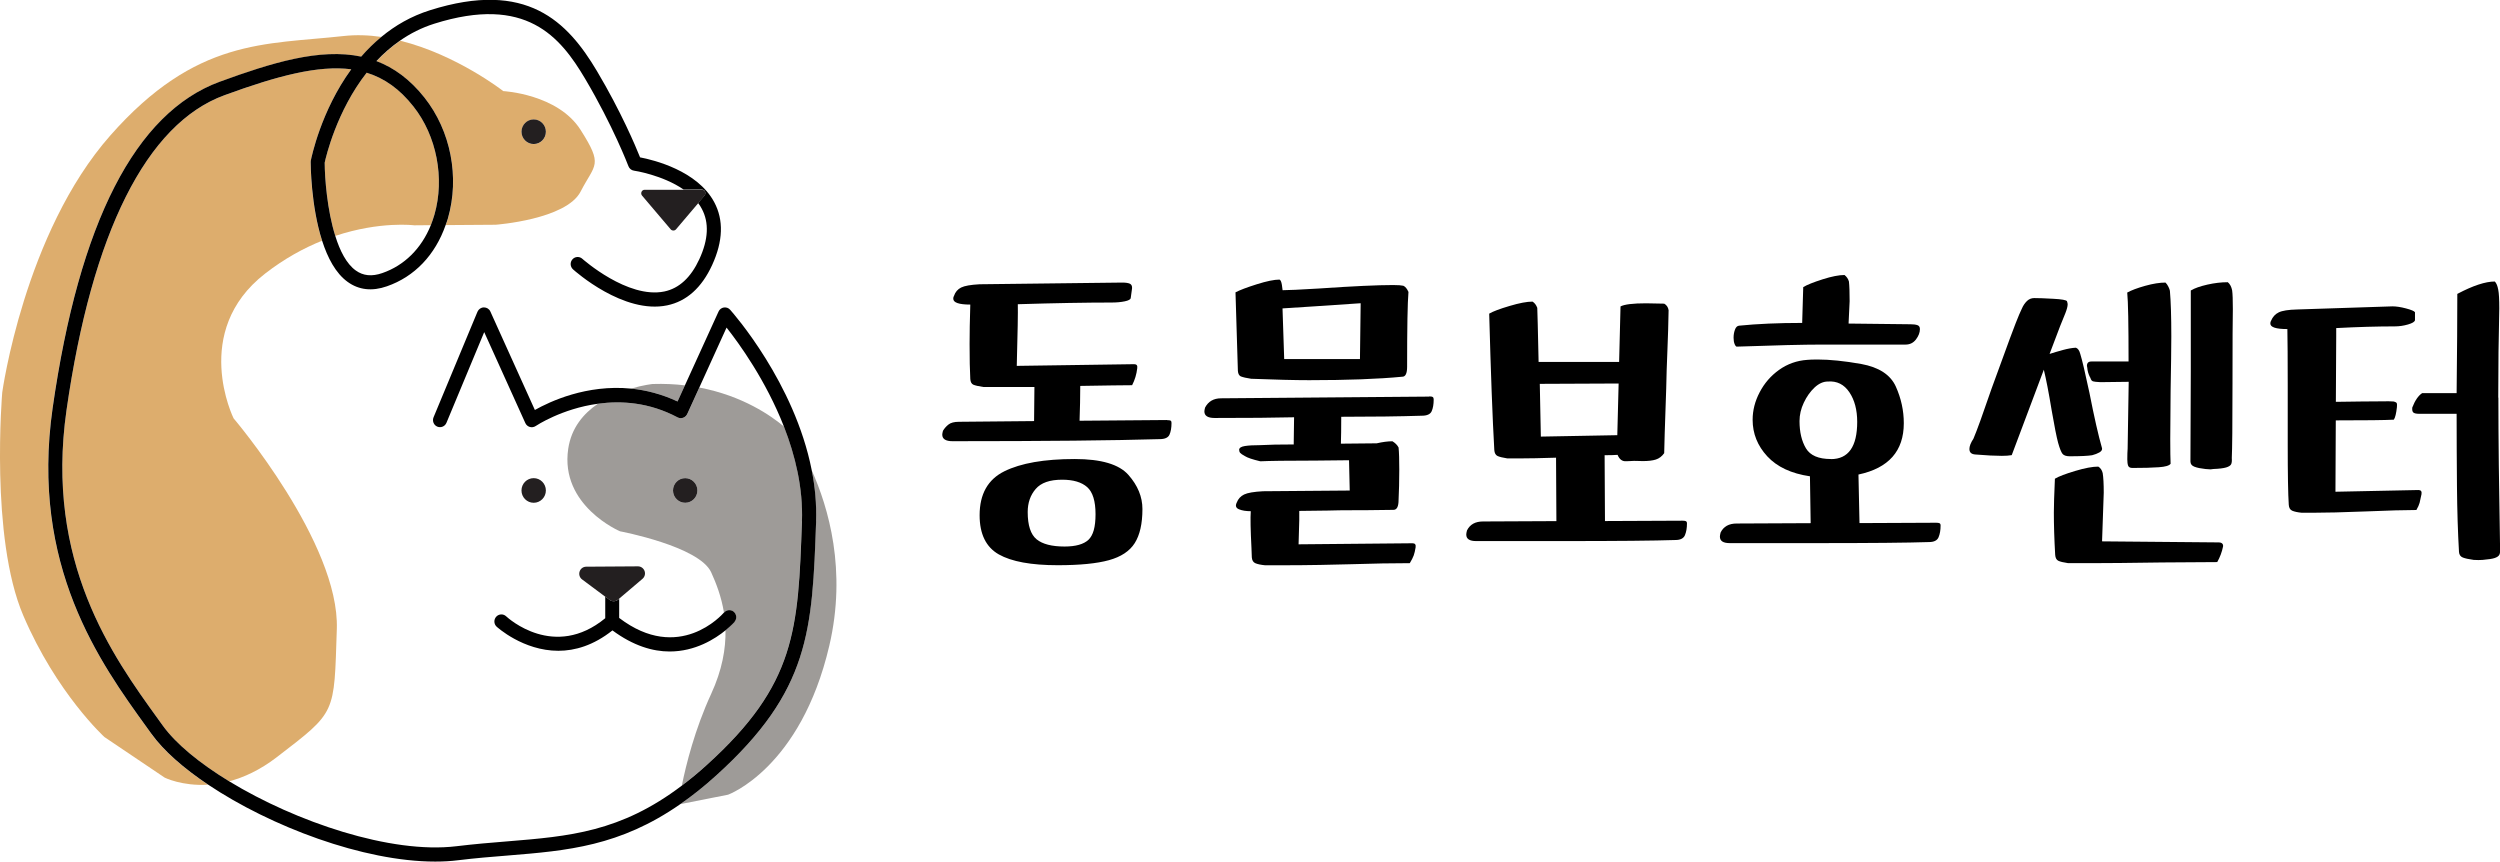<svg width="177" height="61" viewBox="0 0 177 61" fill="none" xmlns="http://www.w3.org/2000/svg">
<g clip-path="url(#clip0_25_1179)">
<path d="M26.655 4.335C27.891 4.801 29.027 5.623 30.054 6.916C31.92 9.271 32.555 12.549 31.716 15.476C31.672 15.636 31.612 15.786 31.558 15.937L35.09 15.912C35.09 15.912 40.087 15.546 41.109 13.561C42.131 11.576 42.727 11.752 41.109 9.201C39.492 6.65 35.631 6.45 35.631 6.45C35.631 6.45 32.342 3.874 28.337 2.882C27.712 3.313 27.151 3.804 26.66 4.335H26.655ZM37.785 8.459C38.261 8.459 38.648 8.85 38.648 9.331C38.648 9.812 38.261 10.203 37.785 10.203C37.308 10.203 36.921 9.812 36.921 9.331C36.921 8.85 37.308 8.459 37.785 8.459Z" fill="#DDAD6D"/>
<path d="M23.733 16.703C26.923 15.641 29.33 15.952 29.33 15.952L30.501 15.942C30.6 15.701 30.684 15.45 30.759 15.19C31.498 12.614 30.917 9.612 29.275 7.537C28.293 6.294 27.206 5.528 25.96 5.142C23.832 7.868 23.078 11.095 22.988 11.511C22.993 12.614 23.162 14.869 23.738 16.698L23.733 16.703Z" fill="#DDAD6D"/>
<path d="M10.718 51.954L10.385 51.493C7.095 46.943 2.124 40.062 3.721 28.891C5.607 15.746 9.586 7.978 15.556 5.798C19.242 4.45 22.646 3.403 25.573 4.019C26 3.523 26.482 3.052 27.008 2.616C26.124 2.486 25.221 2.451 24.323 2.551C18.771 3.167 13.898 2.686 7.81 9.592C1.717 16.498 0.159 27.779 0.159 27.779C0.159 27.779 -0.719 38.042 1.647 43.575C4.014 49.108 7.398 52.185 7.398 52.185L11.66 55.056C11.66 55.056 12.881 55.668 14.727 55.557C12.985 54.39 11.571 53.152 10.713 51.959L10.718 51.954Z" fill="#DDAD6D"/>
<path d="M22.006 11.366C22.051 11.15 22.72 7.853 24.869 4.906C22.537 4.6 19.659 5.362 15.893 6.74C10.375 8.755 6.51 16.468 4.709 29.037C3.166 39.801 7.994 46.487 11.189 50.907L11.521 51.368C12.459 52.671 14.146 54.054 16.225 55.317C17.252 55.046 18.394 54.53 19.584 53.618C23.847 50.335 23.643 50.631 23.847 44.537C24.05 38.443 16.538 29.618 16.538 29.618C16.538 29.618 13.491 23.469 18.771 19.369C20.145 18.302 21.52 17.56 22.8 17.044C22.006 14.573 21.991 11.647 21.991 11.466C21.991 11.436 21.991 11.401 22.001 11.371L22.006 11.366Z" fill="#DDAD6D"/>
<path d="M56.784 36.91C56.868 34.549 56.307 32.249 55.508 30.204C54.625 29.458 52.601 28.024 49.514 27.438L48.661 29.312C48.606 29.438 48.497 29.533 48.368 29.578C48.239 29.623 48.1 29.613 47.976 29.548C45.972 28.485 43.992 28.355 42.33 28.586C41.322 29.272 40.454 30.279 40.231 31.768C39.626 35.807 43.898 37.616 43.898 37.616C43.898 37.616 49.51 38.674 50.353 40.523C50.705 41.295 51.073 42.242 51.256 43.37C51.435 43.169 51.742 43.144 51.946 43.324C52.154 43.505 52.174 43.821 51.995 44.031C51.986 44.041 51.762 44.292 51.365 44.617C51.39 45.925 51.132 47.434 50.348 49.133C49.197 51.633 48.572 54.139 48.274 55.618C48.85 55.182 49.43 54.701 50.035 54.159C56.367 48.431 56.501 44.582 56.774 36.91H56.784ZM48.512 35.597C48.036 35.597 47.649 35.206 47.649 34.725C47.649 34.244 48.036 33.853 48.512 33.853C48.989 33.853 49.376 34.244 49.376 34.725C49.376 35.206 48.989 35.597 48.512 35.597Z" fill="#9E9B98"/>
<path d="M48.492 27.283C47.778 27.197 47.019 27.162 46.21 27.187C46.21 27.187 45.55 27.253 44.672 27.513C45.724 27.618 46.84 27.894 47.971 28.425L48.492 27.283Z" fill="#9E9B98"/>
<path d="M57.776 36.915C57.503 44.653 57.354 48.892 50.705 54.906C49.832 55.698 48.994 56.354 48.17 56.931L51.549 56.264C51.549 56.264 56.684 54.405 58.714 45.72C59.964 40.383 58.654 35.928 57.464 33.282C57.697 34.454 57.816 35.672 57.771 36.915H57.776Z" fill="#9E9B98"/>
<path d="M57.776 36.915C57.821 35.672 57.702 34.454 57.468 33.281C56.253 27.102 51.911 22.176 51.693 21.93C51.584 21.805 51.415 21.745 51.251 21.77C51.087 21.795 50.944 21.9 50.874 22.056L48.492 27.283L47.971 28.425C46.835 27.894 45.724 27.618 44.672 27.513C41.536 27.202 38.926 28.43 37.869 29.027L34.718 22.056C34.639 21.875 34.46 21.765 34.267 21.765H34.257C34.058 21.765 33.885 21.89 33.805 22.071L30.694 29.548C30.59 29.803 30.709 30.099 30.957 30.204C31.21 30.31 31.498 30.194 31.607 29.939L34.282 23.514L37.194 29.954C37.254 30.089 37.373 30.189 37.512 30.229C37.651 30.27 37.804 30.244 37.924 30.164C37.953 30.144 39.769 28.936 42.325 28.586C43.992 28.355 45.967 28.485 47.971 29.548C48.09 29.613 48.234 29.623 48.363 29.578C48.492 29.533 48.597 29.438 48.656 29.312L49.51 27.438L51.44 23.193C52.328 24.316 54.223 26.932 55.504 30.204C56.302 32.249 56.863 34.549 56.779 36.91C56.506 44.577 56.372 48.431 50.041 54.159C49.44 54.706 48.855 55.187 48.279 55.618C43.928 58.915 40.31 59.211 35.879 59.572C34.743 59.662 33.562 59.762 32.312 59.913C27.677 60.474 20.939 58.189 16.225 55.317C14.146 54.049 12.459 52.671 11.521 51.368L11.189 50.907C7.994 46.487 3.166 39.806 4.709 29.037C6.51 16.468 10.375 8.755 15.893 6.74C19.659 5.362 22.537 4.606 24.869 4.906C22.72 7.853 22.051 11.151 22.006 11.366C22.001 11.396 21.996 11.431 21.996 11.461C21.996 11.642 22.011 14.573 22.805 17.039C23.192 18.247 23.762 19.344 24.611 19.956C25.405 20.532 26.343 20.637 27.39 20.271C29.355 19.59 30.813 18.051 31.553 15.927C31.607 15.771 31.667 15.626 31.711 15.466C32.555 12.544 31.915 9.261 30.049 6.906C29.022 5.613 27.886 4.791 26.65 4.325C27.146 3.794 27.707 3.303 28.327 2.872C29.042 2.375 29.841 1.965 30.744 1.679C37.249 -0.371 39.665 2.606 41.417 5.558C43.397 8.895 44.483 11.737 44.493 11.767C44.558 11.937 44.706 12.058 44.885 12.083C44.91 12.083 46.905 12.388 48.403 13.421H49.693C49.792 13.421 49.877 13.476 49.916 13.566C49.956 13.656 49.941 13.762 49.882 13.832L49.425 14.373C49.525 14.503 49.614 14.639 49.688 14.784C50.214 15.761 50.155 16.959 49.515 18.347C48.914 19.65 48.081 20.417 47.034 20.637C44.439 21.174 41.258 18.347 41.228 18.322C41.025 18.137 40.707 18.157 40.529 18.362C40.345 18.568 40.365 18.883 40.568 19.069C40.712 19.199 44.151 22.261 47.232 21.62C48.606 21.334 49.678 20.377 50.418 18.768C51.197 17.074 51.246 15.571 50.562 14.303C49.361 12.078 46.284 11.326 45.317 11.141C44.999 10.344 43.967 7.898 42.27 5.042C40.176 1.518 37.298 -1.438 30.451 0.722C29.111 1.143 27.97 1.809 27.008 2.606C26.482 3.042 26 3.513 25.573 4.009C22.646 3.393 19.242 4.44 15.556 5.788C9.586 7.978 5.607 15.746 3.726 28.891C2.129 40.062 7.1 46.943 10.39 51.493L10.723 51.954C11.581 53.147 12.995 54.39 14.737 55.553C19.163 58.514 25.722 61 30.813 61C31.374 61 31.92 60.97 32.436 60.905C33.671 60.754 34.837 60.659 35.969 60.569C40.166 60.228 43.883 59.917 48.175 56.926C48.998 56.354 49.837 55.693 50.71 54.901C57.354 48.887 57.508 44.648 57.781 36.91L57.776 36.915ZM25.96 5.147C27.211 5.533 28.298 6.299 29.275 7.542C30.917 9.617 31.498 12.619 30.759 15.195C30.684 15.456 30.595 15.706 30.501 15.947C29.831 17.6 28.63 18.793 27.067 19.334C26.328 19.59 25.712 19.53 25.186 19.149C24.532 18.678 24.065 17.761 23.738 16.703C23.162 14.874 22.993 12.619 22.988 11.516C23.078 11.095 23.832 7.868 25.96 5.147Z" fill="black"/>
<path d="M52.005 44.026C52.184 43.815 52.159 43.5 51.956 43.319C51.752 43.139 51.445 43.164 51.266 43.364C51.266 43.364 51.261 43.364 51.256 43.369C51.127 43.52 48.071 46.973 43.838 43.75V42.387L43.769 42.447C43.675 42.528 43.56 42.568 43.451 42.568C43.347 42.568 43.243 42.538 43.158 42.467L42.851 42.237V43.77C39.248 46.737 35.974 43.765 35.835 43.635C35.636 43.445 35.319 43.46 35.135 43.66C34.947 43.866 34.961 44.181 35.16 44.367C35.19 44.392 37.026 46.076 39.531 46.076C40.702 46.076 42.017 45.7 43.362 44.632C44.846 45.73 46.22 46.126 47.411 46.126C49.227 46.126 50.631 45.234 51.385 44.612C51.782 44.286 52.005 44.036 52.015 44.026H52.005Z" fill="black"/>
<path d="M43.446 42.568C43.56 42.568 43.674 42.528 43.764 42.447L43.833 42.387L45.49 40.979C45.649 40.844 45.709 40.618 45.634 40.423C45.56 40.227 45.376 40.097 45.168 40.097L41.501 40.122C41.288 40.122 41.099 40.262 41.035 40.468C40.97 40.673 41.04 40.899 41.213 41.024L42.846 42.242L43.153 42.472C43.243 42.538 43.347 42.573 43.446 42.573V42.568Z" fill="#231F20"/>
<path d="M38.648 34.725C38.648 34.244 38.261 33.853 37.785 33.853C37.308 33.853 36.921 34.244 36.921 34.725C36.921 35.206 37.308 35.597 37.785 35.597C38.261 35.597 38.648 35.206 38.648 34.725Z" fill="#231F20"/>
<path d="M37.785 10.198C38.261 10.198 38.648 9.807 38.648 9.326C38.648 8.845 38.261 8.454 37.785 8.454C37.308 8.454 36.921 8.845 36.921 9.326C36.921 9.807 37.308 10.198 37.785 10.198Z" fill="#231F20"/>
<path d="M48.512 33.853C48.036 33.853 47.649 34.244 47.649 34.725C47.649 35.206 48.036 35.597 48.512 35.597C48.989 35.597 49.376 35.206 49.376 34.725C49.376 34.244 48.989 33.853 48.512 33.853Z" fill="#231F20"/>
<path d="M49.926 13.581C49.887 13.491 49.797 13.436 49.703 13.436H45.644C45.545 13.436 45.461 13.491 45.421 13.581C45.381 13.671 45.396 13.777 45.456 13.847L47.485 16.237C47.535 16.292 47.599 16.322 47.674 16.322C47.748 16.322 47.813 16.292 47.862 16.237L49.435 14.383L49.892 13.842C49.956 13.767 49.971 13.661 49.926 13.576V13.581Z" fill="#231F20"/>
<path d="M82.64 29.738L76.433 29.788C76.463 28.926 76.482 28.104 76.482 27.323C78.318 27.293 79.544 27.273 80.154 27.273C80.348 26.897 80.467 26.501 80.516 26.075C80.546 25.879 80.477 25.784 80.298 25.784L71.987 25.904C72.051 23.564 72.076 22.106 72.061 21.539C74.686 21.459 76.899 21.419 78.705 21.419C79.058 21.419 79.37 21.389 79.633 21.334C79.901 21.279 80.04 21.199 80.055 21.103L80.149 20.422C80.164 20.261 80.114 20.151 80.005 20.091C79.891 20.036 79.708 20.006 79.45 20.006L69.352 20.126C68.722 20.161 68.29 20.236 68.047 20.357C67.804 20.477 67.635 20.677 67.541 20.953C67.506 21.003 67.491 21.068 67.491 21.148C67.491 21.424 67.893 21.564 68.697 21.564C68.662 22.672 68.647 23.599 68.647 24.346C68.647 25.403 68.662 26.235 68.697 26.837C68.712 27.047 68.787 27.182 68.915 27.238C69.044 27.293 69.278 27.348 69.615 27.398H73.237L73.213 29.813L67.898 29.863C67.561 29.863 67.308 29.929 67.149 30.059C66.985 30.189 66.861 30.335 66.762 30.5C66.727 30.63 66.712 30.721 66.712 30.771C66.712 31.081 66.956 31.237 67.437 31.237C73.992 31.237 78.879 31.186 82.099 31.091C82.471 31.091 82.704 30.986 82.799 30.776C82.893 30.565 82.943 30.29 82.943 29.944C82.943 29.863 82.923 29.808 82.883 29.783C82.844 29.758 82.759 29.748 82.63 29.748L82.64 29.738Z" fill="black"/>
<path d="M76.095 32.499C73.937 32.499 72.275 32.79 71.109 33.367C69.943 33.943 69.357 34.98 69.357 36.479C69.357 37.812 69.809 38.734 70.712 39.25C71.615 39.761 73.004 40.017 74.89 40.017C76.453 40.017 77.658 39.897 78.512 39.661C79.365 39.425 79.976 39.025 80.338 38.453C80.7 37.882 80.884 37.08 80.884 36.038C80.884 35.176 80.551 34.369 79.891 33.622C79.231 32.875 77.966 32.499 76.1 32.499H76.095ZM77.063 38.218C76.726 38.533 76.16 38.694 75.371 38.694C74.468 38.694 73.808 38.523 73.391 38.183C72.974 37.842 72.761 37.2 72.761 36.253C72.761 35.602 72.95 35.055 73.327 34.619C73.704 34.178 74.329 33.963 75.197 33.963C75.986 33.963 76.577 34.138 76.974 34.489C77.366 34.84 77.564 35.476 77.564 36.404C77.564 37.331 77.395 37.902 77.058 38.223L77.063 38.218Z" fill="black"/>
<path d="M87.87 26.656C88.009 26.711 88.242 26.766 88.584 26.817C90.291 26.882 91.661 26.917 92.693 26.917C95.367 26.917 97.565 26.837 99.287 26.671C99.51 26.671 99.624 26.436 99.624 25.965C99.624 23.198 99.654 21.434 99.719 20.672C99.624 20.447 99.501 20.297 99.357 20.231C99.228 20.201 98.984 20.181 98.632 20.181C97.536 20.181 95.779 20.262 93.368 20.427C92.033 20.507 91.179 20.547 90.807 20.547C90.807 20.517 90.792 20.387 90.758 20.171C90.723 19.951 90.668 19.826 90.589 19.795C90.217 19.795 89.681 19.906 88.981 20.126C88.282 20.347 87.776 20.537 87.473 20.698L87.642 26.26C87.656 26.471 87.736 26.606 87.87 26.661V26.656ZM93.05 21.69C95.194 21.544 96.285 21.469 96.335 21.469L96.285 25.423H90.921L90.802 21.835L93.05 21.69Z" fill="black"/>
<path d="M101.192 28.079L86.456 28.2C85.925 28.2 85.548 28.42 85.319 28.856C85.285 28.987 85.27 29.077 85.27 29.127C85.27 29.438 85.513 29.593 85.994 29.593C88.376 29.593 90.251 29.578 91.621 29.543L91.596 31.347V31.467C90.614 31.467 89.815 31.482 89.204 31.517C88.753 31.517 88.401 31.537 88.143 31.578C87.885 31.618 87.746 31.703 87.731 31.833C87.731 31.928 87.756 32.008 87.805 32.064C87.855 32.119 87.964 32.199 88.143 32.294C88.321 32.409 88.683 32.53 89.229 32.66C89.84 32.63 91.145 32.61 93.144 32.61L95.511 32.585L95.561 34.73L89.423 34.78C88.778 34.815 88.331 34.89 88.083 35.01C87.835 35.131 87.661 35.321 87.562 35.582C87.448 35.812 87.503 35.968 87.721 36.058C87.939 36.148 88.217 36.193 88.555 36.193C88.52 36.664 88.54 37.536 88.604 38.804L88.629 39.461C88.644 39.671 88.728 39.811 88.882 39.877C89.036 39.942 89.264 39.992 89.572 40.022H90.609C91.656 40.022 92.608 40.012 93.472 39.997C94.335 39.982 95.064 39.962 95.66 39.947C97.238 39.897 98.622 39.872 99.813 39.872C99.942 39.661 100.036 39.476 100.091 39.325C100.145 39.17 100.19 38.98 100.225 38.754C100.255 38.559 100.185 38.463 100.007 38.463L91.939 38.538L91.988 36.83V36.173L93.993 36.148C94.444 36.133 95.114 36.123 95.997 36.123H96.627L98.657 36.098C98.9 36.098 99.019 35.862 99.019 35.391C99.049 34.79 99.069 34.073 99.069 33.246C99.069 32.55 99.054 32.029 99.019 31.683C98.925 31.502 98.776 31.357 98.582 31.242C98.26 31.242 97.888 31.292 97.471 31.387L94.936 31.412C94.95 30.956 94.96 30.325 94.96 29.508C97.168 29.508 99.069 29.483 100.662 29.433C101.034 29.433 101.267 29.327 101.361 29.117C101.455 28.906 101.505 28.631 101.505 28.285C101.505 28.205 101.485 28.145 101.445 28.115C101.406 28.084 101.321 28.064 101.192 28.064V28.079Z" fill="black"/>
<path d="M119.139 36.865L113.632 36.89L113.607 32.229C114.009 32.229 114.317 32.219 114.525 32.204C114.589 32.364 114.674 32.484 114.778 32.56C114.882 32.635 115.001 32.665 115.14 32.655C115.279 32.645 115.363 32.645 115.393 32.645C115.602 32.63 115.785 32.625 115.934 32.635C116.088 32.645 116.212 32.645 116.306 32.645C116.693 32.645 117.001 32.61 117.234 32.535C117.467 32.459 117.666 32.309 117.825 32.084C117.825 31.758 117.874 30.229 117.968 27.498C117.983 26.651 118.013 25.754 118.053 24.802C118.093 23.85 118.122 22.903 118.137 21.96C118.102 21.75 117.998 21.595 117.825 21.499L116.544 21.474C115.612 21.474 115.006 21.549 114.733 21.695L114.634 25.624H108.933C108.883 23.349 108.854 22.071 108.839 21.795C108.759 21.584 108.645 21.439 108.501 21.354C108.114 21.354 107.573 21.454 106.884 21.66C106.189 21.865 105.708 22.046 105.435 22.206C105.549 26.386 105.668 29.608 105.797 31.868C105.812 32.079 105.891 32.219 106.025 32.284C106.164 32.349 106.392 32.404 106.715 32.455H107.658C108.238 32.455 109.077 32.439 110.168 32.404L110.193 36.895L104.998 36.92C104.452 36.92 104.07 37.13 103.862 37.556C103.827 37.687 103.812 37.787 103.812 37.847C103.812 38.158 104.045 38.308 104.512 38.308H110.744C114.495 38.308 117.12 38.283 118.618 38.233C118.971 38.233 119.199 38.117 119.293 37.892C119.388 37.666 119.437 37.391 119.437 37.06C119.437 36.98 119.412 36.925 119.363 36.9C119.313 36.875 119.234 36.865 119.12 36.865H119.139ZM109.092 30.911L109.017 27.177L114.599 27.152L114.505 30.811L109.092 30.911Z" fill="black"/>
<path d="M122.98 24.541C125.684 24.446 127.689 24.396 128.994 24.396H134.913C135.221 24.396 135.464 24.276 135.653 24.03C135.836 23.785 135.93 23.544 135.93 23.299C135.93 23.153 135.871 23.058 135.747 23.018C135.628 22.978 135.469 22.958 135.275 22.958L130.879 22.908L130.954 21.324C130.954 20.708 130.939 20.241 130.904 19.931C130.854 19.75 130.75 19.595 130.591 19.47C130.204 19.47 129.688 19.57 129.043 19.775C128.398 19.981 127.942 20.161 127.669 20.327L127.594 22.863C125.902 22.863 124.414 22.928 123.124 23.058C122.995 23.073 122.896 23.168 122.836 23.339C122.772 23.509 122.737 23.699 122.737 23.91C122.737 24.09 122.762 24.241 122.811 24.361C122.861 24.481 122.915 24.546 122.98 24.546V24.541Z" fill="black"/>
<path d="M137.087 37.01L131.653 37.035L131.579 33.597C133.722 33.141 134.789 31.928 134.789 29.964C134.789 29.072 134.601 28.205 134.224 27.368C133.846 26.531 133.028 26 131.772 25.769C130.582 25.559 129.55 25.453 128.681 25.453C128.344 25.453 128.101 25.463 127.957 25.478C127.217 25.529 126.553 25.764 125.962 26.185C125.372 26.606 124.915 27.137 124.583 27.774C124.25 28.41 124.086 29.057 124.086 29.723C124.086 30.7 124.434 31.562 125.124 32.309C125.818 33.056 126.82 33.527 128.145 33.722V33.773L128.195 37.04L122.955 37.065C122.409 37.065 122.027 37.276 121.819 37.702C121.784 37.832 121.769 37.932 121.769 37.992C121.769 38.303 122.002 38.453 122.469 38.453H128.701C132.452 38.453 135.077 38.428 136.576 38.378C136.928 38.378 137.156 38.263 137.25 38.037C137.345 37.812 137.394 37.536 137.394 37.205C137.394 37.125 137.369 37.07 137.32 37.045C137.27 37.02 137.191 37.01 137.077 37.01H137.087ZM129.624 32.499C128.756 32.499 128.165 32.249 127.862 31.743C127.56 31.237 127.406 30.595 127.406 29.813C127.406 29.372 127.505 28.941 127.709 28.51C127.912 28.079 128.165 27.724 128.468 27.438C128.775 27.152 129.088 27.012 129.411 27.012C130.056 26.962 130.562 27.217 130.934 27.769C131.306 28.32 131.49 29.022 131.49 29.869C131.49 31.622 130.869 32.505 129.629 32.505L129.624 32.499Z" fill="black"/>
<path d="M157.718 19.981C157.267 19.981 156.79 20.036 156.279 20.151C155.773 20.267 155.381 20.402 155.108 20.567V26.325L155.083 32.67C155.083 32.85 155.178 32.976 155.371 33.046C155.565 33.121 155.823 33.171 156.145 33.206L156.508 33.231L156.701 33.206C157.118 33.191 157.421 33.151 157.609 33.096C157.793 33.041 157.912 32.966 157.961 32.875C158.011 32.785 158.026 32.635 158.011 32.424C158.041 31.838 158.061 30.084 158.061 27.152C158.061 24.221 158.071 22.451 158.085 21.88C158.085 21.244 158.071 20.808 158.036 20.562C157.986 20.302 157.882 20.106 157.723 19.976L157.718 19.981Z" fill="black"/>
<path d="M146.028 32.134C146.122 32.249 146.296 32.304 146.534 32.304C147.293 32.304 147.824 32.279 148.127 32.229C148.32 32.179 148.489 32.114 148.633 32.034C148.777 31.953 148.841 31.853 148.826 31.743C148.568 30.846 148.271 29.538 147.933 27.814C147.626 26.381 147.412 25.463 147.283 25.058C147.219 24.812 147.115 24.667 146.971 24.617C146.698 24.632 146.395 24.687 146.063 24.777C145.73 24.867 145.413 24.962 145.11 25.058L145.859 23.083C146.003 22.742 146.127 22.437 146.231 22.166C146.336 21.895 146.39 21.69 146.39 21.544C146.39 21.494 146.375 21.424 146.341 21.324C146.291 21.244 145.968 21.184 145.373 21.154C144.778 21.119 144.326 21.104 144.018 21.104C143.825 21.104 143.656 21.174 143.512 21.309C143.368 21.449 143.244 21.625 143.15 21.845C143.051 22.066 142.986 22.206 142.957 22.271C142.728 22.792 142.078 24.541 141.002 27.518C140.391 29.307 139.965 30.485 139.721 31.056C139.528 31.347 139.434 31.593 139.434 31.788C139.434 32.034 139.577 32.164 139.87 32.179C140.644 32.244 141.265 32.274 141.731 32.274C142.004 32.274 142.237 32.259 142.431 32.224L144.703 26.175C144.862 26.827 145.05 27.784 145.259 29.057C145.452 30.179 145.606 30.946 145.715 31.352C145.829 31.758 145.934 32.019 146.028 32.134Z" fill="black"/>
<path d="M157.138 38.403L148.826 38.328L148.945 34.885C148.945 34.269 148.921 33.803 148.871 33.497C148.821 33.286 148.717 33.131 148.558 33.036C148.157 33.036 147.611 33.136 146.926 33.342C146.241 33.547 145.765 33.727 145.487 33.893C145.437 35.015 145.413 35.812 145.413 36.283C145.413 37.16 145.442 38.163 145.507 39.285C145.522 39.496 145.596 39.636 145.725 39.701C145.854 39.766 146.087 39.822 146.425 39.872H148.018C149.129 39.872 150.811 39.856 153.064 39.822L156.979 39.796C157.172 39.456 157.311 39.09 157.391 38.699C157.405 38.619 157.391 38.548 157.341 38.493C157.291 38.438 157.222 38.408 157.123 38.408L157.138 38.403Z" fill="black"/>
<path d="M147.983 26.716C147.998 26.751 148.018 26.796 148.042 26.862C148.067 26.927 148.112 26.972 148.176 26.997C148.241 27.022 148.42 27.042 148.707 27.057L150.712 27.032L150.637 31.763C150.623 31.943 150.613 32.194 150.613 32.52C150.613 32.715 150.633 32.865 150.672 32.971C150.712 33.076 150.811 33.131 150.975 33.131C151.749 33.131 152.369 33.116 152.836 33.081C153.302 33.051 153.585 32.966 153.679 32.835C153.664 32.51 153.654 31.923 153.654 31.081L153.679 27.689C153.709 25.934 153.729 24.642 153.729 23.81C153.729 22.396 153.694 21.319 153.629 20.587C153.615 20.507 153.575 20.407 153.52 20.297C153.466 20.181 153.396 20.086 153.317 20.006C152.915 20.006 152.434 20.081 151.878 20.236C151.322 20.392 150.9 20.552 150.608 20.712C150.672 21.349 150.702 22.973 150.702 25.594H148.067C147.859 25.594 147.755 25.699 147.755 25.909L147.779 26.03C147.794 26.26 147.859 26.486 147.973 26.711L147.983 26.716Z" fill="black"/>
<path d="M176.876 28.154C176.876 25.945 176.901 23.835 176.95 21.835C176.95 21.199 176.926 20.763 176.876 20.517C176.826 20.241 176.747 20.046 176.633 19.931C175.973 19.931 175.085 20.221 173.978 20.808C173.978 22.466 173.963 24.807 173.929 27.834H171.487C171.215 28.014 170.981 28.355 170.788 28.856C170.773 29.037 170.798 29.152 170.872 29.212C170.947 29.267 171.076 29.297 171.269 29.297H173.929C173.929 30.991 173.939 32.7 173.953 34.434C173.968 36.168 174.018 37.717 174.097 39.08C174.112 39.275 174.202 39.405 174.365 39.471C174.524 39.536 174.782 39.591 175.139 39.641C175.383 39.656 175.591 39.656 175.77 39.641C176.171 39.606 176.459 39.566 176.628 39.506C176.797 39.45 176.906 39.37 176.955 39.275C177.005 39.175 177.02 39.029 177.005 38.834C176.926 34.524 176.886 30.961 176.886 28.149L176.876 28.154Z" fill="black"/>
<path d="M171.219 34.694L165.35 34.815L165.374 29.763C167.483 29.763 168.853 29.748 169.483 29.713C169.582 29.568 169.652 29.272 169.701 28.836C169.716 28.691 169.711 28.59 169.691 28.545C169.671 28.5 169.592 28.455 169.463 28.425C169.284 28.41 168.997 28.405 168.595 28.415C168.193 28.425 167.731 28.425 167.215 28.425L165.379 28.45L165.404 23.84V23.228C166.932 23.148 168.317 23.108 169.557 23.108C169.865 23.108 170.173 23.063 170.485 22.973C170.798 22.882 170.961 22.782 170.981 22.667V22.106C170.932 22.026 170.718 21.935 170.341 21.835C169.964 21.735 169.647 21.69 169.389 21.69L162.65 21.91C162.02 21.925 161.583 21.995 161.335 22.116C161.087 22.236 160.904 22.436 160.79 22.712C160.755 22.762 160.74 22.827 160.74 22.907C160.74 23.168 161.142 23.298 161.946 23.298C161.961 24.11 161.971 25.438 161.971 27.277V31.472C161.971 33.557 161.995 34.98 162.045 35.742C162.06 35.952 162.139 36.093 162.288 36.158C162.437 36.223 162.66 36.273 162.963 36.303H163.737C164.625 36.303 165.885 36.273 167.528 36.208C169.106 36.143 170.292 36.108 171.081 36.108C171.195 35.912 171.269 35.742 171.309 35.597C171.348 35.451 171.393 35.246 171.443 34.985C171.473 34.79 171.403 34.694 171.224 34.694H171.219Z" fill="black"/>
</g>
<defs>
<clipPath id="clip0_25_1179">
<rect width="177" height="61" fill="white"/>
</clipPath>
</defs>
</svg>
